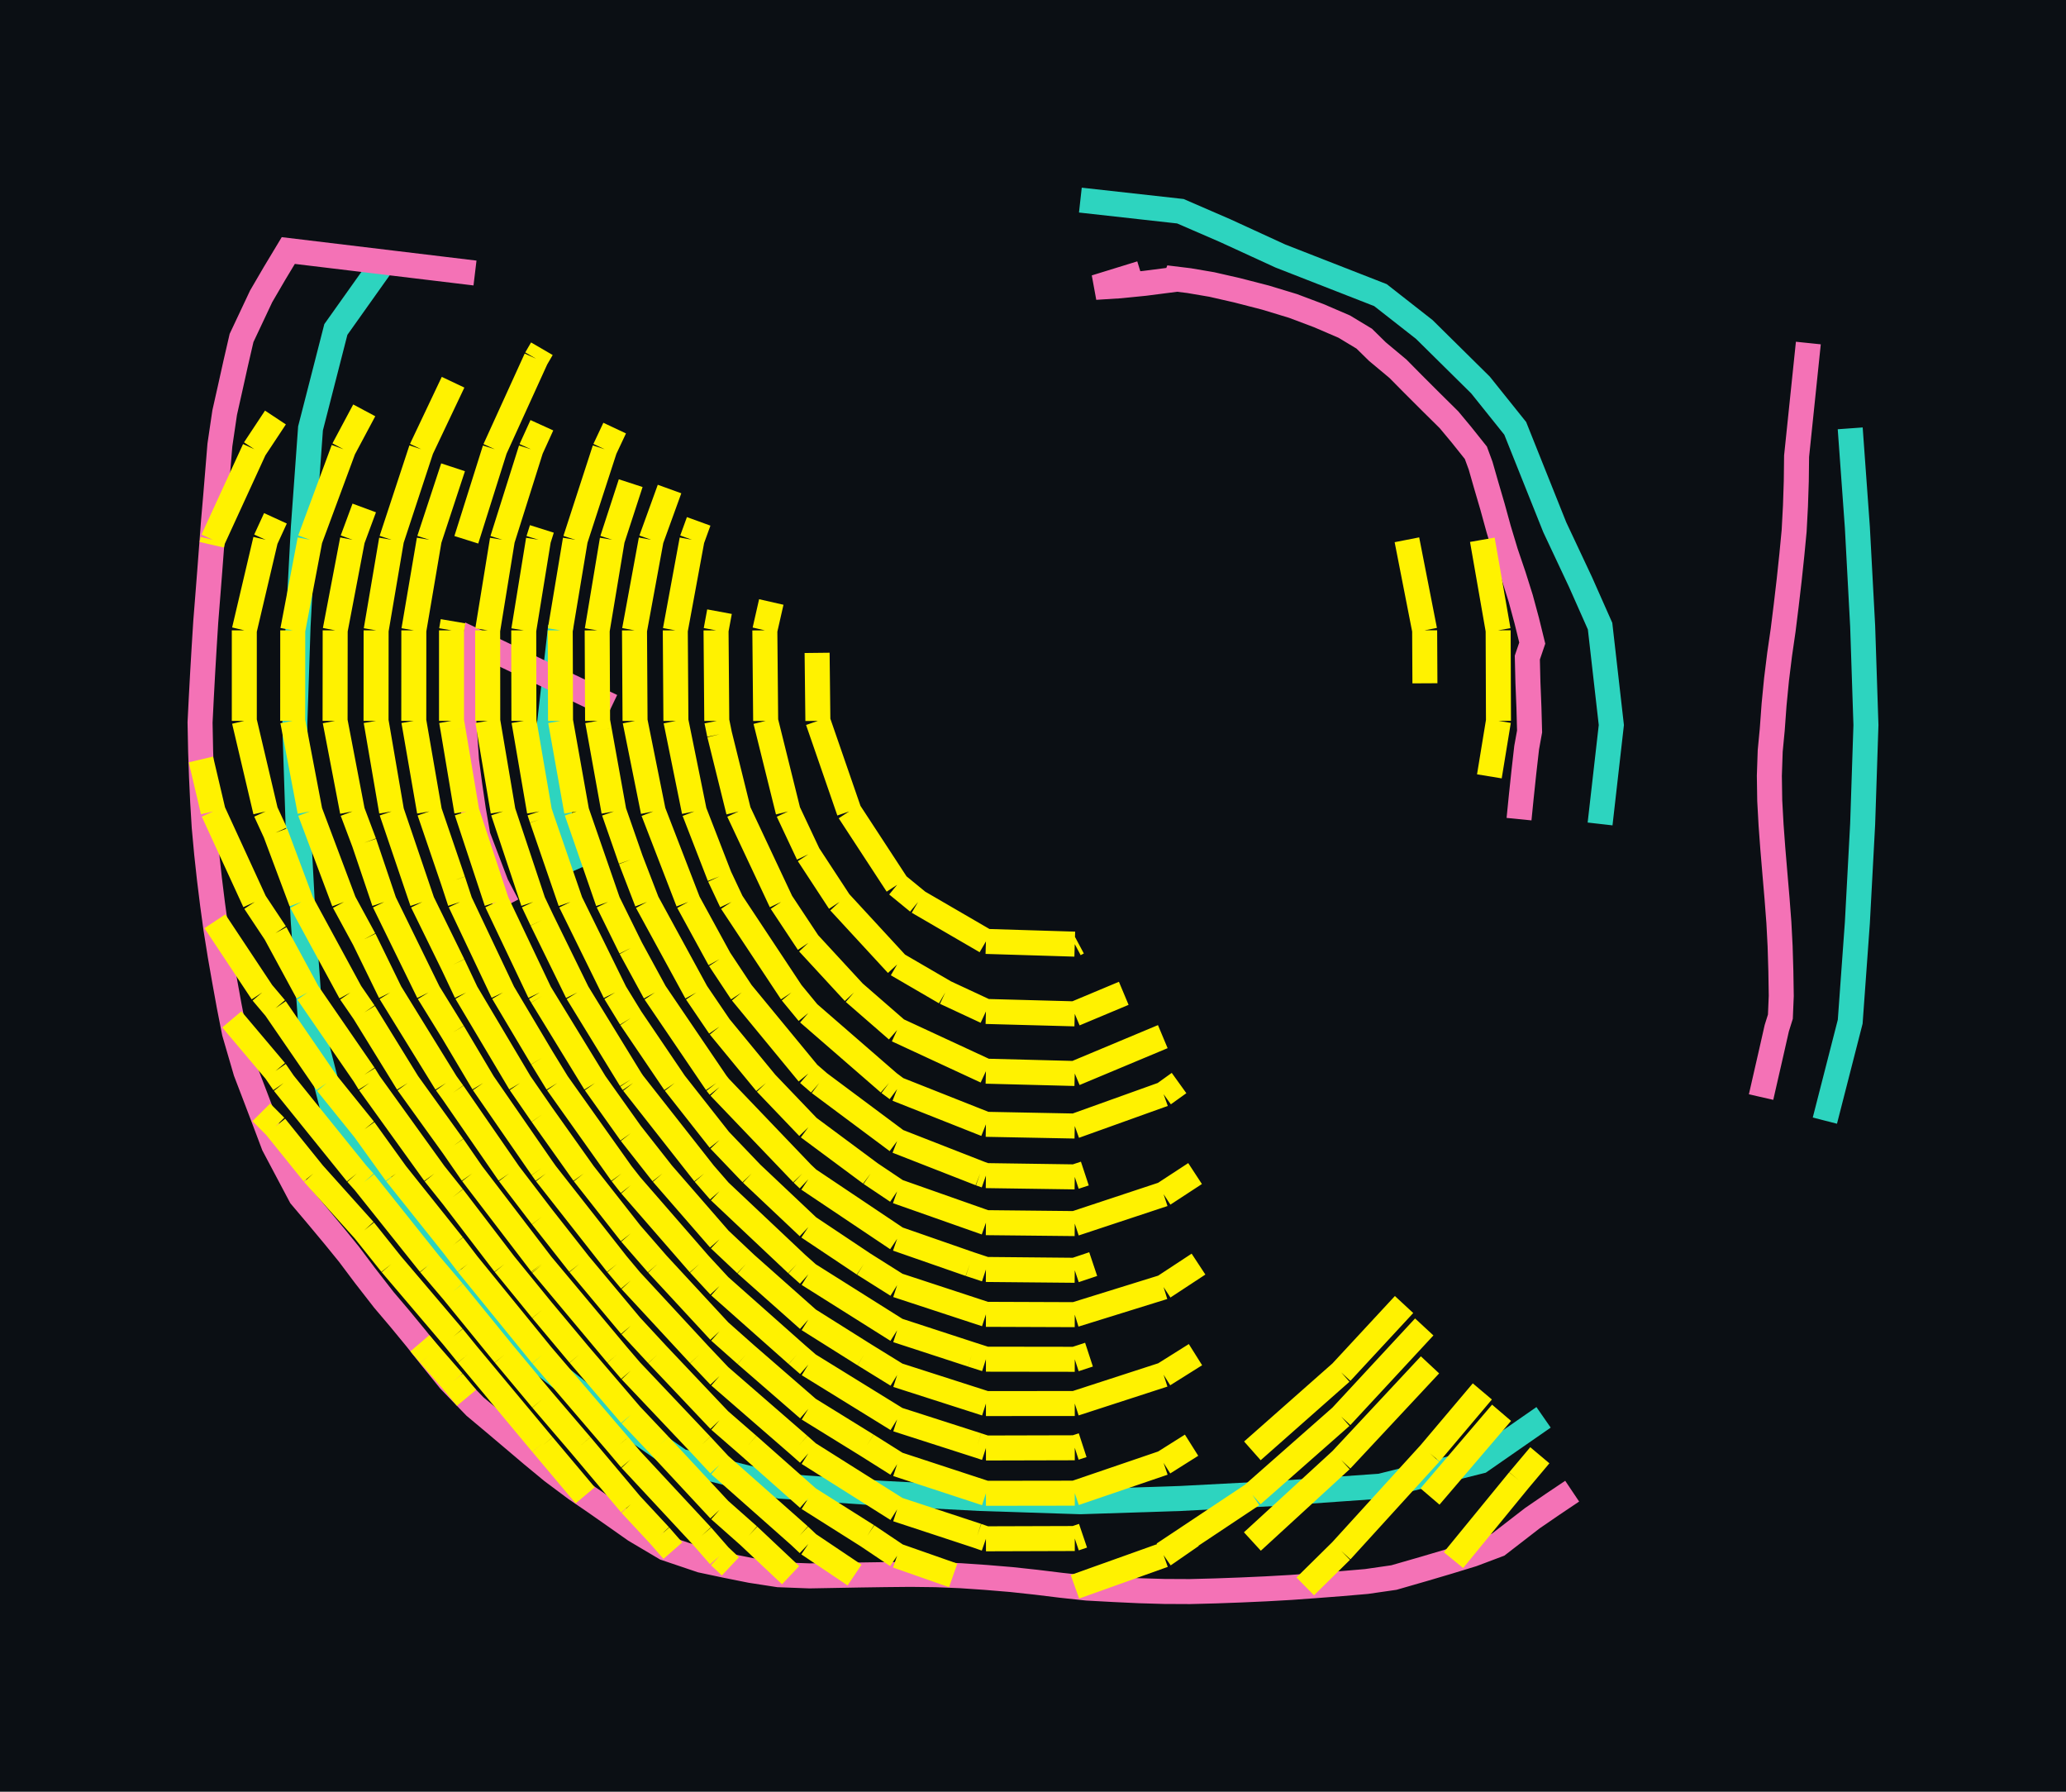 <svg xmlns="http://www.w3.org/2000/svg" viewBox="168.799 121.49 82.614 71.631" width="82.614" height="71.631" shape-rendering="geometricPrecision"><rect x="168.799" y="121.49" width="82.614" height="71.631" fill="#0b0f14"/><path d="M 212.000 129.490 L 216.000 129.935 L 217.784 130.708 L 220.000 131.726 L 224.000 133.289 L 225.753 134.662 L 228.000 136.882 L 229.389 138.615 L 230.970 142.569 L 232.000 144.760 L 232.782 146.523 L 233.232 150.477 L 232.782 154.431 M 184.000 132.169 L 182.229 134.662 L 181.216 138.615 L 180.930 142.569 L 180.718 146.523 L 180.587 150.477 L 180.718 154.431 L 180.930 158.385 L 181.216 162.338 L 182.229 166.292 L 184.000 168.785 L 184.972 170.246 L 188.000 173.994 L 188.209 174.200 L 192.000 177.193 L 193.478 178.154 L 196.000 179.905 L 200.000 180.906 L 204.000 181.188 L 208.000 181.398 L 212.000 181.528 L 216.000 181.398 L 220.000 181.188 L 224.000 180.906 L 228.000 179.905 L 230.522 178.154 M 242.784 138.615 L 243.070 142.569 L 243.282 146.523 L 243.413 150.477 L 243.282 154.431 L 243.070 158.385 L 242.784 162.338 L 241.771 166.292 M 191.218 146.523 L 190.768 150.477 L 191.218 154.431 L 192.000 156.194" fill="none" stroke="#2dd4bf" stroke-width="1" vector-effect="non-scaling-stroke"/><path d="M 214.423 132.417 L 212.604 132.978 L 213.584 132.916 L 214.567 132.818 L 215.556 132.691 L 215.416 132.596 L 216.344 132.709 L 217.256 132.864 L 218.267 133.095 L 219.401 133.387 L 220.504 133.722 L 221.535 134.110 L 222.553 134.548 L 223.352 135.030 L 223.875 135.544 L 224.700 136.233 L 225.302 136.842 L 226.029 137.568 L 226.741 138.272 L 227.234 138.864 L 227.815 139.592 L 228.004 140.104 L 228.216 140.845 L 228.479 141.743 L 228.727 142.645 L 229.009 143.580 L 229.327 144.518 L 229.610 145.417 L 229.850 146.305 L 230.070 147.201 L 229.873 147.779 L 229.897 148.777 L 229.937 149.775 L 229.963 150.733 L 229.846 151.381 L 229.733 152.374 L 229.628 153.368 L 229.541 154.239 M 187.793 132.405 L 180.327 131.506 L 179.774 132.425 L 179.242 133.337 L 178.458 135.001 L 178.221 136.027 L 178.003 137.008 L 177.783 137.987 L 177.592 139.281 L 177.506 140.327 L 177.424 141.323 L 177.338 142.319 L 177.260 143.350 L 177.184 144.350 L 177.106 145.347 L 177.027 146.342 L 176.962 147.382 L 176.903 148.381 L 176.849 149.378 L 176.799 150.374 L 176.822 151.540 L 176.857 152.547 L 176.904 153.550 L 176.965 154.555 L 177.063 155.620 L 177.173 156.625 L 177.297 157.629 L 177.435 158.637 L 177.605 159.701 L 177.781 160.704 L 177.963 161.706 L 178.172 162.771 L 178.629 164.338 L 179.002 165.313 L 179.372 166.285 L 179.746 167.276 L 180.825 169.313 L 181.500 170.111 L 182.162 170.905 L 182.748 171.626 L 183.391 172.482 L 184.148 173.456 L 184.798 174.222 L 185.434 174.995 L 186.056 175.777 L 186.778 176.674 L 187.795 177.724 L 188.557 178.362 L 189.313 179.001 L 190.067 179.640 L 190.879 180.311 L 191.820 181.013 L 192.602 181.548 L 193.381 182.093 L 194.196 182.666 L 195.407 183.383 L 196.841 183.867 L 197.831 184.077 L 198.822 184.275 L 199.929 184.446 L 201.172 184.493 L 202.175 184.475 L 203.178 184.457 L 204.189 184.442 L 205.211 184.432 L 206.210 184.444 L 207.209 184.485 L 208.217 184.554 L 209.239 184.639 L 210.237 184.747 L 211.234 184.869 L 212.266 184.980 L 213.353 185.039 L 214.357 185.086 L 215.360 185.115 L 216.376 185.120 L 217.412 185.093 L 218.415 185.056 L 219.416 185.011 L 220.428 184.954 L 221.457 184.879 L 222.452 184.802 L 223.444 184.717 L 224.538 184.559 L 225.777 184.202 L 226.726 183.921 L 227.675 183.631 L 228.708 183.242 L 230.074 182.186 L 230.900 181.620 L 231.666 181.106 M 241.110 135.204 L 240.640 139.729 L 240.628 140.724 L 240.595 141.719 L 240.542 142.714 L 240.449 143.685 L 240.343 144.684 L 240.226 145.685 L 240.102 146.685 L 239.961 147.657 L 239.837 148.661 L 239.739 149.667 L 239.667 150.655 L 239.585 151.513 L 239.551 152.504 L 239.566 153.496 L 239.620 154.477 L 239.689 155.412 L 239.772 156.403 L 239.857 157.396 L 239.932 158.376 L 239.981 159.316 L 240.011 160.311 L 240.027 161.307 L 239.992 162.135 L 239.847 162.598 L 239.628 163.566 L 239.406 164.535 L 239.220 165.350 M 193.263 149.726 L 187.785 147.112 L 187.619 148.110 L 187.468 149.108 L 187.335 150.120 L 187.453 151.885 L 187.584 152.880 L 187.730 153.877 L 187.912 154.916 L 188.647 156.850 L 189.082 157.681" fill="none" stroke="#f472b6" stroke-width="1" vector-effect="non-scaling-stroke"/><path d="M 185.589 175.191 L 185.978 175.648 M 185.978 175.648 L 186.916 176.726 M 186.916 176.726 L 187.455 177.374 M 230.373 179.670 L 229.533 180.669 M 229.533 180.669 L 226.920 183.862 M 179.248 165.960 L 179.813 166.528 M 179.813 166.528 L 181.329 168.408 M 181.329 168.408 L 183.364 170.676 M 183.364 170.676 L 184.443 172.028 M 184.443 172.028 L 186.916 174.936 M 186.916 174.936 L 187.495 175.648 M 187.495 175.648 L 190.467 179.213 M 190.467 179.213 L 190.514 179.268 M 190.514 179.268 L 192.200 181.273 M 178.069 162.244 L 179.813 164.310 M 179.813 164.310 L 180.142 164.789 M 180.142 164.789 L 183.062 168.408 M 183.062 168.408 L 183.364 168.746 M 183.364 168.746 L 185.983 172.028 M 185.983 172.028 L 186.916 173.125 M 186.916 173.125 L 188.970 175.648 M 188.970 175.648 L 190.467 177.444 M 190.467 177.444 L 192.028 179.268 M 192.028 179.268 L 194.019 181.634 M 194.019 181.634 L 195.184 182.887 M 195.184 182.887 L 195.706 183.484 M 228.843 177.972 L 225.981 181.320 M 177.392 158.322 L 179.281 161.169 M 179.281 161.169 L 179.813 161.799 M 179.813 161.799 L 181.867 164.789 M 181.867 164.789 L 183.364 166.644 M 183.364 166.644 L 184.633 168.408 M 184.633 168.408 L 186.916 171.268 M 186.916 171.268 L 187.497 172.028 M 187.497 172.028 L 190.444 175.648 M 190.444 175.648 L 190.467 175.676 M 190.467 175.676 L 193.542 179.268 M 193.542 179.268 L 194.019 179.834 M 194.019 179.834 L 196.858 182.887 M 196.858 182.887 L 197.570 183.701 M 197.570 183.701 L 198.007 184.112 M 228.074 177.118 L 225.981 179.595 M 225.981 179.595 L 222.430 183.495 M 222.430 183.495 L 220.992 184.913 M 179.813 138.182 L 178.973 139.451 M 178.973 139.451 L 177.312 143.070 M 177.312 143.070 L 177.266 143.269 M 176.833 151.852 L 177.322 153.930 M 177.322 153.930 L 178.985 157.549 M 178.985 157.549 L 179.813 158.796 M 179.813 158.796 L 181.099 161.169 M 181.099 161.169 L 183.364 164.459 M 183.364 164.459 L 183.567 164.789 M 183.567 164.789 L 186.171 168.408 M 186.171 168.408 L 186.916 169.342 M 186.916 169.342 L 188.970 172.028 M 188.970 172.028 L 190.467 173.867 M 190.467 173.867 L 191.956 175.648 M 191.956 175.648 L 194.019 178.057 M 194.019 178.057 L 195.165 179.268 M 195.165 179.268 L 197.570 181.853 M 197.570 181.853 L 198.738 182.887 M 198.738 182.887 L 200.413 184.464 M 179.813 142.212 L 179.419 143.070 M 179.419 143.070 L 178.568 146.690 M 178.568 146.690 L 178.568 150.310 M 178.568 150.310 L 179.420 153.930 M 179.420 153.930 L 179.813 154.783 M 179.813 154.783 L 180.848 157.549 M 180.848 157.549 L 182.814 161.169 M 182.814 161.169 L 183.364 161.968 M 183.364 161.968 L 185.102 164.789 M 185.102 164.789 L 186.916 167.309 M 186.916 167.309 L 187.676 168.408 M 187.676 168.408 L 190.443 172.028 M 190.443 172.028 L 190.467 172.058 M 190.467 172.058 L 193.469 175.648 M 193.469 175.648 L 194.019 176.290 M 194.019 176.290 L 196.839 179.268 M 196.839 179.268 L 197.570 180.054 M 197.570 180.054 L 200.770 182.887 M 200.770 182.887 L 201.121 183.218 M 201.121 183.218 L 202.970 184.460 M 225.981 176.056 L 222.430 179.860 M 222.430 179.860 L 218.879 183.118 M 218.879 183.118 L 219.131 182.887 M 183.364 137.896 L 182.534 139.451 M 182.534 139.451 L 181.194 143.070 M 181.194 143.070 L 180.505 146.690 M 180.505 146.690 L 180.503 150.310 M 180.503 150.310 L 181.194 153.930 M 181.194 153.930 L 182.554 157.549 M 182.554 157.549 L 183.364 159.039 M 183.364 159.039 L 184.404 161.169 M 184.404 161.169 L 186.637 164.789 M 186.637 164.789 L 186.916 165.176 M 186.916 165.176 L 189.149 168.408 M 189.149 168.408 L 190.467 170.133 M 190.467 170.133 L 191.956 172.028 M 191.956 172.028 L 194.019 174.496 M 194.019 174.496 L 195.085 175.648 M 195.085 175.648 L 197.570 178.272 M 197.570 178.272 L 198.716 179.268 M 198.716 179.268 L 201.121 181.396 M 201.121 181.396 L 203.482 182.887 M 203.482 182.887 L 204.673 183.687 M 204.673 183.687 L 206.914 184.473 M 211.782 184.928 L 215.327 183.662 M 215.327 183.662 L 216.447 182.887 M 225.751 174.540 L 222.430 178.123 M 222.430 178.123 L 218.879 181.251 M 218.879 181.251 L 215.327 183.615 M 183.364 141.798 L 182.893 143.070 M 182.893 143.070 L 182.202 146.690 M 182.202 146.690 L 182.198 150.310 M 182.198 150.310 L 182.892 153.930 M 182.892 153.930 L 183.364 155.184 M 183.364 155.184 L 184.163 157.549 M 184.163 157.549 L 185.934 161.169 M 185.934 161.169 L 186.916 162.760 M 186.916 162.760 L 188.121 164.789 M 188.121 164.789 L 190.467 168.184 M 190.467 168.184 L 190.626 168.408 M 190.626 168.408 L 193.468 172.028 M 193.468 172.028 L 194.019 172.686 M 194.019 172.686 L 196.760 175.648 M 196.760 175.648 L 197.570 176.504 M 197.570 176.504 L 200.753 179.268 M 200.753 179.268 L 201.121 179.594 M 201.121 179.594 L 204.673 181.834 M 204.673 181.834 L 207.873 182.887 M 207.873 182.887 L 208.224 183.010 M 208.224 183.010 L 211.776 182.999 M 211.776 182.999 L 212.106 182.887 M 224.944 173.644 L 222.430 176.357 M 222.430 176.357 L 218.879 179.494 M 218.879 179.494 L 219.134 179.268 M 186.916 136.771 L 185.645 139.451 M 185.645 139.451 L 184.454 143.070 M 184.454 143.070 L 183.839 146.690 M 183.839 146.690 L 183.836 150.310 M 183.836 150.310 L 184.457 153.930 M 184.457 153.930 L 185.686 157.549 M 185.686 157.549 L 186.916 160.057 M 186.916 160.057 L 187.442 161.169 M 187.442 161.169 L 189.594 164.789 M 189.594 164.789 L 190.467 166.053 M 190.467 166.053 L 192.139 168.408 M 192.139 168.408 L 194.019 170.802 M 194.019 170.802 L 195.085 172.028 M 195.085 172.028 L 197.570 174.714 M 197.570 174.714 L 198.623 175.648 M 198.623 175.648 L 201.121 177.817 M 201.121 177.817 L 203.470 179.268 M 203.470 179.268 L 204.673 180.026 M 204.673 180.026 L 208.224 181.191 M 208.224 181.191 L 211.776 181.186 M 211.776 181.186 L 215.327 179.974 M 215.327 179.974 L 216.447 179.268 M 186.916 140.172 L 185.962 143.070 M 185.962 143.070 L 185.347 146.690 M 185.347 146.690 L 185.345 150.310 M 185.345 150.310 L 185.972 153.930 M 185.972 153.930 L 186.916 156.698 M 186.916 156.698 L 187.196 157.549 M 187.196 157.549 L 188.911 161.169 M 188.911 161.169 L 190.467 163.785 M 190.467 163.785 L 191.082 164.789 M 191.082 164.789 L 193.652 168.408 M 193.652 168.408 L 194.019 168.876 M 194.019 168.876 L 196.760 172.028 M 196.760 172.028 L 197.570 172.904 M 197.570 172.904 L 200.664 175.648 M 200.664 175.648 L 201.121 176.045 M 201.121 176.045 L 204.673 178.237 M 204.673 178.237 L 207.882 179.268 M 207.882 179.268 L 208.224 179.380 M 208.224 179.380 L 211.776 179.371 M 211.776 179.371 L 212.092 179.268 M 190.467 135.432 L 190.235 135.831 M 190.235 135.831 L 188.587 139.451 M 188.587 139.451 L 187.446 143.070 M 186.916 146.327 L 186.854 146.690 M 186.854 146.690 L 186.854 150.310 M 186.854 150.310 L 186.916 150.666 M 186.916 150.666 L 187.463 153.930 M 187.463 153.930 L 188.659 157.549 M 188.659 157.549 L 190.380 161.169 M 190.380 161.169 L 190.467 161.315 M 190.467 161.315 L 192.593 164.789 M 192.593 164.789 L 194.019 166.796 M 194.019 166.796 L 195.285 168.408 M 195.285 168.408 L 197.570 171.036 M 197.570 171.036 L 198.623 172.028 M 198.623 172.028 L 201.121 174.245 M 201.121 174.245 L 203.352 175.648 M 203.352 175.648 L 204.673 176.463 M 204.673 176.463 L 208.224 177.603 M 208.224 177.603 L 211.776 177.602 M 211.776 177.602 L 215.327 176.449 M 215.327 176.449 L 216.603 175.648 M 190.467 138.491 L 190.030 139.451 M 190.030 139.451 L 188.888 143.070 M 188.888 143.070 L 188.299 146.690 M 188.299 146.690 L 188.300 147.358 M 188.300 147.358 L 188.303 150.310 M 188.303 150.310 L 188.916 153.930 M 188.916 153.930 L 189.745 156.419 M 189.745 156.419 L 190.121 157.549 M 190.121 157.549 L 190.467 158.277 M 190.467 158.277 L 191.885 161.169 M 191.885 161.169 L 194.019 164.650 M 194.019 164.650 L 194.113 164.789 M 194.113 164.789 L 196.957 168.408 M 196.957 168.408 L 197.570 169.114 M 197.570 169.114 L 200.661 172.028 M 200.661 172.028 L 201.121 172.437 M 201.121 172.437 L 204.673 174.673 M 204.673 174.673 L 207.660 175.648 M 207.660 175.648 L 208.224 175.829 M 208.224 175.829 L 211.776 175.834 M 211.776 175.834 L 212.345 175.648 M 190.467 142.636 L 190.330 143.070 M 190.330 143.070 L 189.742 146.690 M 189.742 146.690 L 189.744 148.047 M 189.744 148.047 L 189.749 150.310 M 189.749 150.310 L 190.370 153.930 M 190.370 153.930 L 190.467 154.222 M 190.467 154.222 L 190.638 154.719 M 190.638 154.719 L 191.612 157.549 M 191.612 157.549 L 193.392 161.169 M 193.392 161.169 L 194.019 162.192 M 194.019 162.192 L 195.778 164.789 M 195.778 164.789 L 197.570 167.067 M 197.570 167.067 L 198.853 168.408 M 198.853 168.408 L 201.121 170.549 M 201.121 170.549 L 203.337 172.028 M 203.337 172.028 L 204.673 172.870 M 204.673 172.870 L 208.224 174.036 M 208.224 174.036 L 211.776 174.049 M 211.776 174.049 L 215.327 172.946 M 215.327 172.946 L 216.724 172.028 M 193.378 138.605 L 192.980 139.451 M 192.980 139.451 L 191.804 143.070 M 191.804 143.070 L 191.201 146.690 M 191.201 146.690 L 191.208 148.746 M 191.208 148.746 L 191.213 150.310 M 191.213 150.310 L 191.654 152.786 M 191.654 152.786 L 191.858 153.930 M 191.858 153.930 L 193.111 157.549 M 193.111 157.549 L 194.019 159.392 M 194.019 159.392 L 194.987 161.169 M 194.987 161.169 L 197.444 164.789 M 197.444 164.789 L 197.570 164.949 M 197.570 164.949 L 200.879 168.408 M 200.879 168.408 L 201.121 168.637 M 201.121 168.637 L 204.673 171.017 M 204.673 171.017 L 207.577 172.028 M 207.577 172.028 L 208.224 172.242 M 208.224 172.242 L 211.776 172.275 M 211.776 172.275 L 212.513 172.028 M 228.074 143.070 L 228.706 146.690 M 228.706 146.690 L 228.719 150.310 M 228.719 150.310 L 228.355 152.528 M 194.019 140.806 L 193.282 143.070 M 193.282 143.070 L 192.679 146.690 M 192.679 146.690 L 192.691 149.453 M 192.691 149.453 L 192.695 150.310 M 192.695 150.310 L 192.762 150.679 M 192.762 150.679 L 193.348 153.930 M 193.348 153.930 L 194.019 155.858 M 194.019 155.858 L 194.670 157.549 M 194.670 157.549 L 196.645 161.169 M 196.645 161.169 L 197.570 162.532 M 197.570 162.532 L 199.427 164.789 M 199.427 164.789 L 201.121 166.560 M 201.121 166.560 L 203.611 168.408 M 203.611 168.408 L 204.673 169.120 M 204.673 169.120 L 208.224 170.371 M 208.224 170.371 L 211.776 170.408 M 211.776 170.408 L 215.327 169.232 M 215.327 169.232 L 216.587 168.408 M 195.572 141.041 L 194.837 143.070 M 194.837 143.070 L 194.171 146.690 M 194.171 146.690 L 194.193 150.310 M 194.193 150.310 L 194.921 153.930 M 194.921 153.930 L 196.319 157.549 M 196.319 157.549 L 197.570 159.837 M 197.570 159.837 L 198.452 161.169 M 198.452 161.169 L 201.121 164.409 M 201.121 164.409 L 201.559 164.789 M 201.559 164.789 L 204.673 167.110 M 204.673 167.110 L 207.993 168.408 M 207.993 168.408 L 208.224 168.490 M 208.224 168.490 L 211.776 168.541 M 211.776 168.541 L 212.179 168.408 M 225.058 143.070 L 225.767 146.690 M 225.767 146.690 L 225.778 148.808 M 196.737 142.334 L 196.470 143.070 M 196.470 143.070 L 195.802 146.690 M 195.802 146.690 L 195.827 150.310 M 195.827 150.310 L 196.562 153.930 M 196.562 153.930 L 197.570 156.528 M 197.570 156.528 L 198.050 157.549 M 198.050 157.549 L 200.447 161.169 M 200.447 161.169 L 201.121 161.988 M 201.121 161.988 L 204.347 164.789 M 204.347 164.789 L 204.673 165.032 M 204.673 165.032 L 208.224 166.439 M 208.224 166.439 L 211.776 166.508 M 211.776 166.508 L 215.327 165.234 M 215.327 165.234 L 215.946 164.789 M 197.570 145.944 L 197.432 146.690 M 197.432 146.690 L 197.461 150.310 M 197.461 150.310 L 197.570 150.845 M 197.570 150.845 L 198.334 153.930 M 198.334 153.930 L 200.035 157.549 M 200.035 157.549 L 201.121 159.188 M 201.121 159.188 L 202.948 161.169 M 202.948 161.169 L 204.673 162.669 M 204.673 162.669 L 208.224 164.315 M 208.224 164.315 L 211.776 164.407 M 211.776 164.407 L 215.296 162.934 M 199.641 145.557 L 199.383 146.690 M 199.383 146.690 L 199.416 150.310 M 199.416 150.310 L 200.314 153.930 M 200.314 153.930 L 201.121 155.645 M 201.121 155.645 L 202.368 157.549 M 202.368 157.549 L 204.673 160.049 M 204.673 160.049 L 206.597 161.169 M 206.597 161.169 L 208.224 161.927 M 208.224 161.927 L 211.776 162.023 M 211.776 162.023 L 213.735 161.202 M 201.473 147.591 L 201.504 150.310 M 201.504 150.310 L 202.755 153.930 M 202.755 153.930 L 204.673 156.864 M 204.673 156.864 L 205.509 157.549 M 205.509 157.549 L 208.224 159.127 M 208.224 159.127 L 211.776 159.236 M 211.776 159.236 L 211.903 159.168" fill="none" stroke="#FFF200" stroke-width="1" vector-effect="non-scaling-stroke"/></svg>